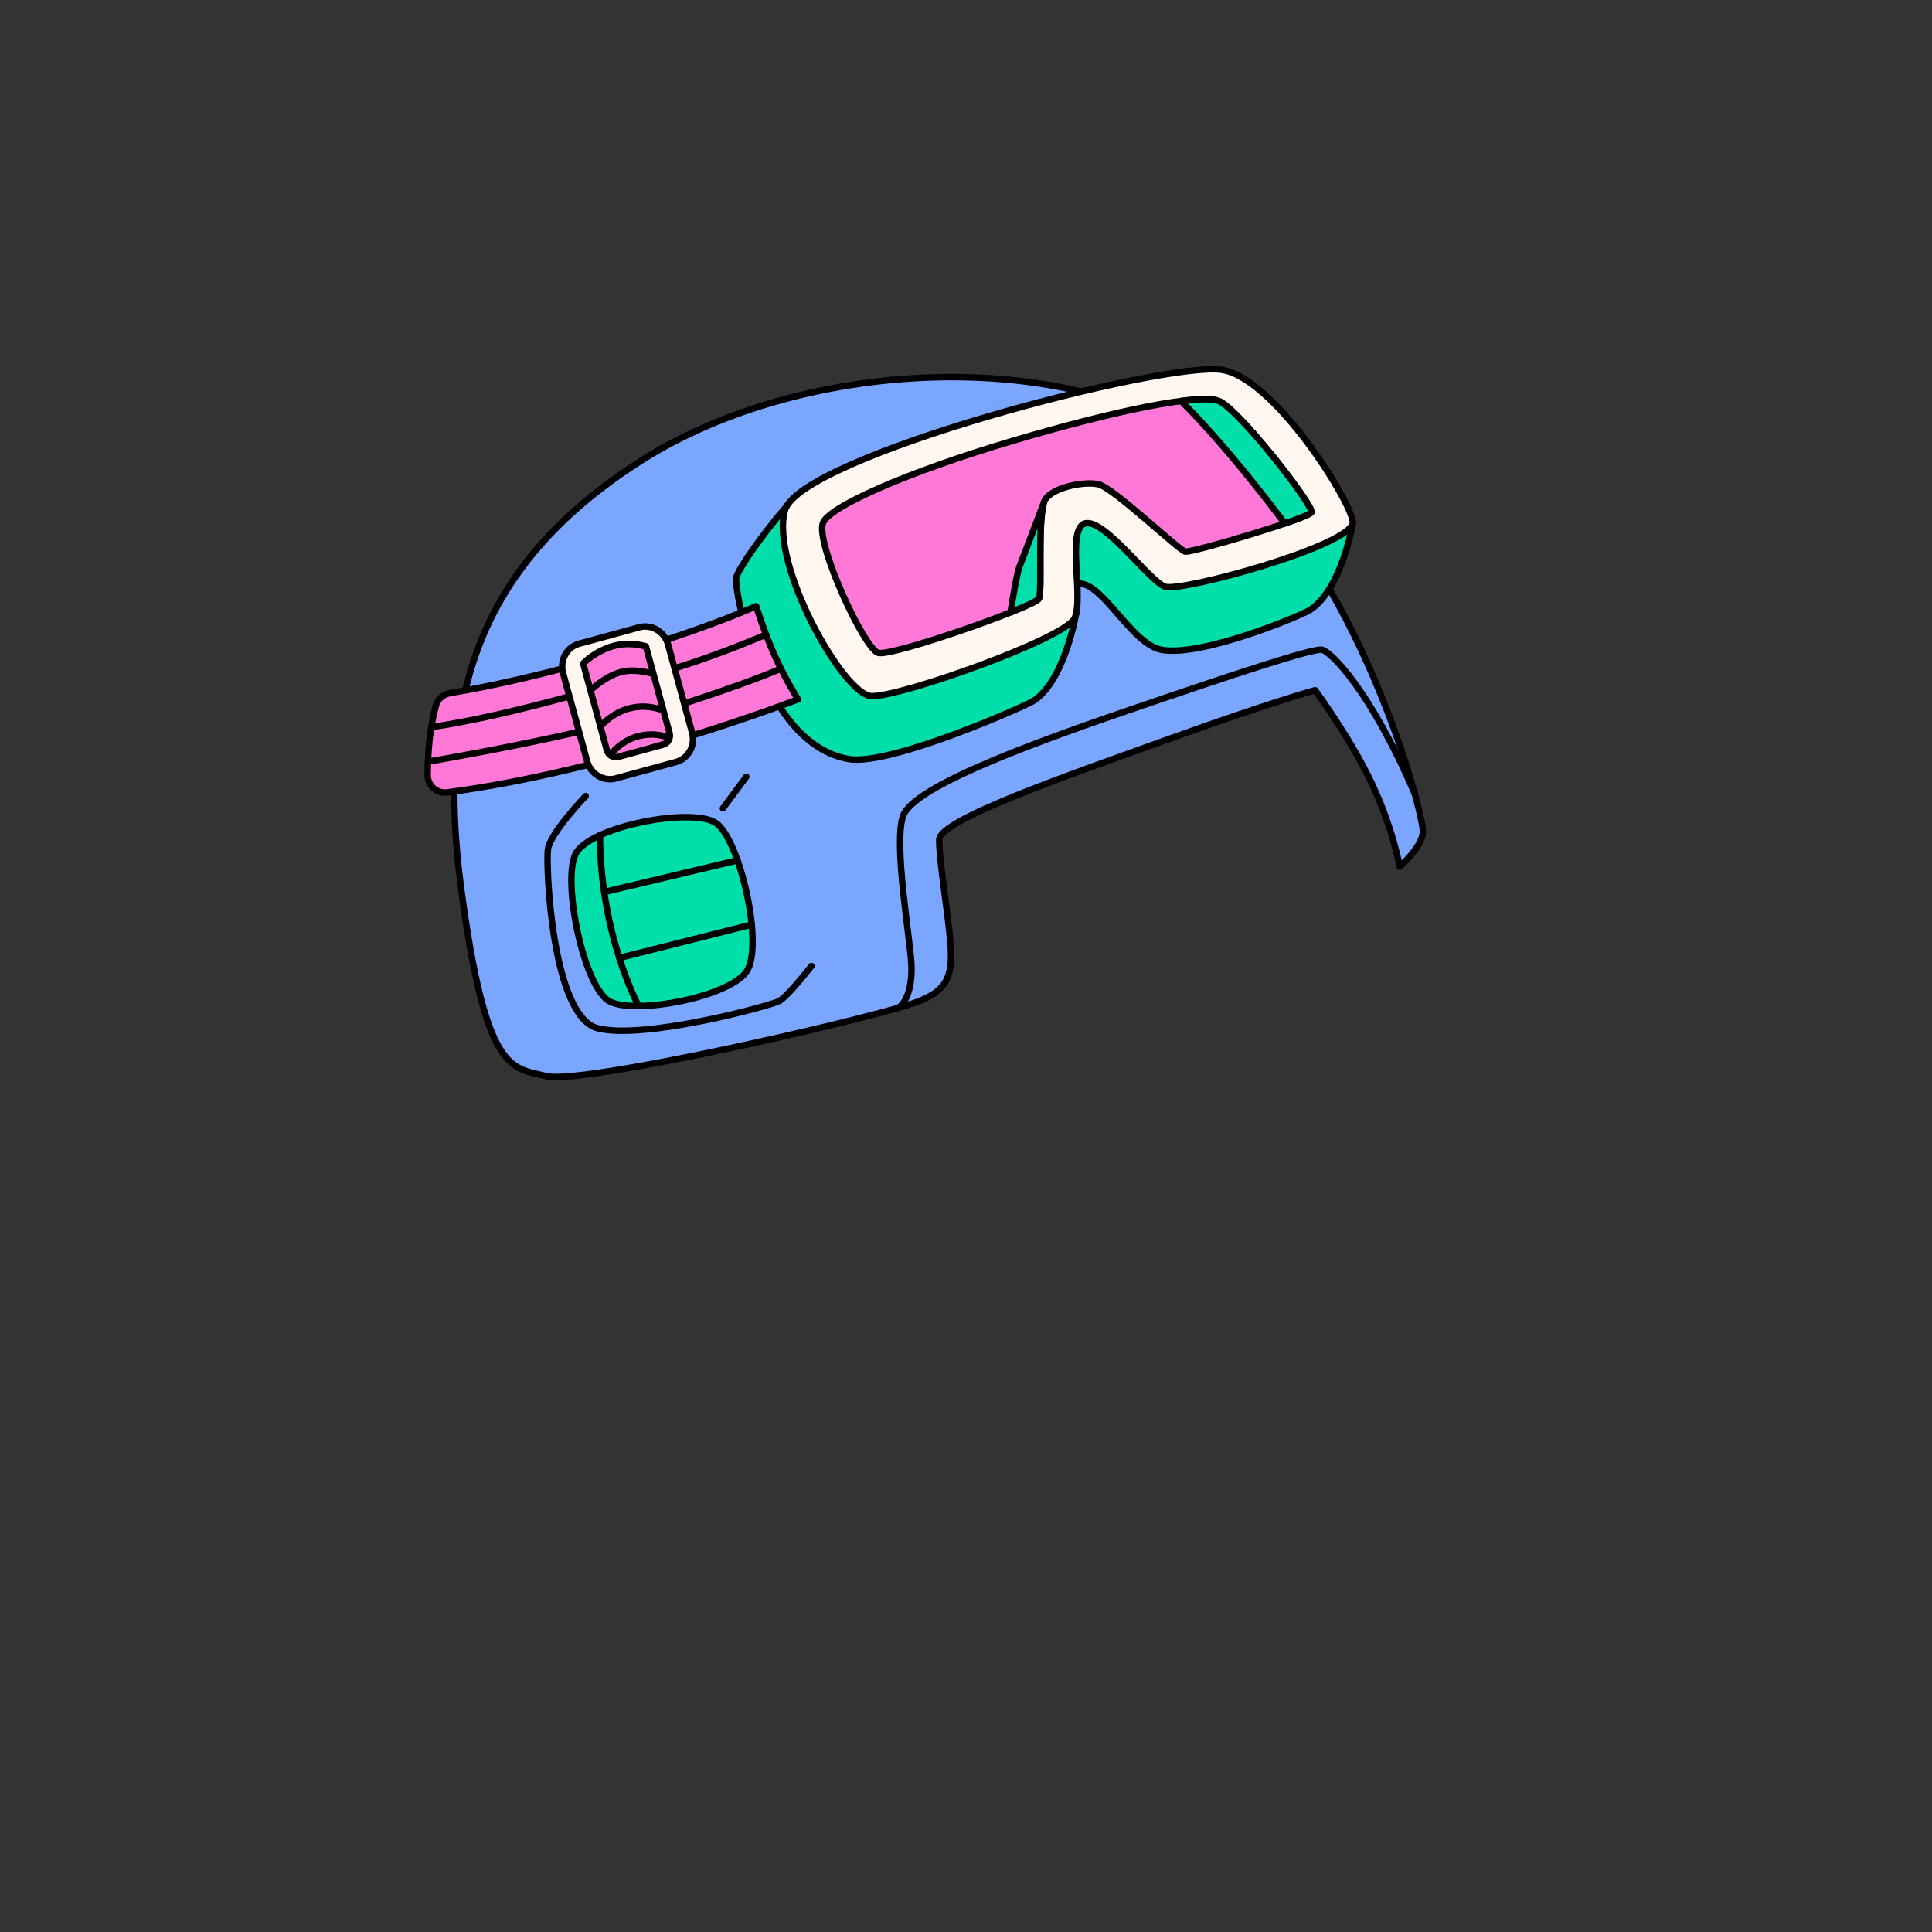<?xml version="1.0" encoding="UTF-8"?>
<svg id="uuid-9538d507-874e-4407-a1a0-163a59619a55" data-name="COCOBAY" xmlns="http://www.w3.org/2000/svg" viewBox="0 0 600 600">
  <rect x="0" y="0" width="600" height="600" fill="#333333" stroke="none"/>
  <defs>
    <style>
      .uuid-6760a101-038f-4caf-9ebe-f7ea8f6c51ba {
        fill: #fff7f0;
      }

      .uuid-6760a101-038f-4caf-9ebe-f7ea8f6c51ba, .uuid-a1873e0b-6147-4fbc-aa75-8b2423c2ee7a, .uuid-8ae4b6a1-2162-4f1b-aa33-f9d51e824cc8, .uuid-99d89b5d-7eaa-44c7-9062-9bfe3166924e, .uuid-410d7e51-df0a-45af-9436-885a7ba8abfb {
        stroke: #000;
        stroke-linecap: round;
        stroke-linejoin: round;
        stroke-width: 2px;
      }

      .uuid-a1873e0b-6147-4fbc-aa75-8b2423c2ee7a {
        fill: #ff78d8;
      }

      .uuid-8ae4b6a1-2162-4f1b-aa33-f9d51e824cc8 {
        fill: #00dfa9;
      }

      .uuid-99d89b5d-7eaa-44c7-9062-9bfe3166924e {
        fill: #7aa6ff;
      }

      .uuid-410d7e51-df0a-45af-9436-885a7ba8abfb {
        fill: none;
      }
    </style>
  </defs>
  <g id="uuid-b8bfb0a7-7d14-4e74-a715-74fd73e46636" data-name="HATS A">
    <g id="uuid-1a4caf1f-69b2-4696-bdc7-92aadbd40835" data-name="Capa 24">
      <g id="uuid-2bda3076-4dd4-4bb9-a82e-29d518d69d14" data-name="Capa 23">
        <g>
          <path class="uuid-99d89b5d-7eaa-44c7-9062-9bfe3166924e" d="M434.7,269.14s6.7-5.77,7.21-10.62-19.62-82.62-62.9-117-128.63-31.15-180,1.62-63.51,74.83-55.82,132.67,15.64,55.69,26.43,58.38,94.74-16.44,113.26-22.38c11.33-3.63,13.11-8.49,12.3-18.71s-3.62-26.19-3.48-32.36,39.31-19.72,71.13-31.18,45.58-15.21,45.58-15.21c0,0,10.89,14.72,17.54,28.79s8.75,26,8.75,26Z"/>
          <g>
            <path class="uuid-410d7e51-df0a-45af-9436-885a7ba8abfb" d="M439.4,246.59c-13.73-32.13-26.14-44.27-28.83-44.81s-27.1,7.48-61.28,19.21-65.87,23.93-68.83,32.43,2.02,36.94,2.56,45.71-2.5,13.42-4.4,13.95"/>
            <path class="uuid-410d7e51-df0a-45af-9436-885a7ba8abfb" d="M252,300s-7.29,9.38-9.98,10.86-42.06,12.13-56.35,8.49-16.18-50.43-15.51-55.55,11.73-16.58,11.73-16.58"/>
            <line class="uuid-410d7e51-df0a-45af-9436-885a7ba8abfb" x1="224.5" y1="251.03" x2="231.78" y2="241.22"/>
          </g>
          <g>
            <path class="uuid-8ae4b6a1-2162-4f1b-aa33-f9d51e824cc8" d="M178.65,265.42c-4.02,8.72,2.7,41.8,10.92,45.71s36.54-1.48,42.2-9.3-2.02-41.26-9.44-46.25-39.64,1.08-43.69,9.84Z"/>
            <g>
              <path class="uuid-410d7e51-df0a-45af-9436-885a7ba8abfb" d="M186.31,259.41c.16,31.36,12.03,53.02,12.03,53.02"/>
              <line class="uuid-410d7e51-df0a-45af-9436-885a7ba8abfb" x1="192.33" y1="297.49" x2="233.46" y2="287.14"/>
              <line class="uuid-410d7e51-df0a-45af-9436-885a7ba8abfb" x1="187.64" y1="277.03" x2="229.04" y2="267.19"/>
            </g>
          </g>
        </g>
      </g>
      <g>
        <g>
          <path class="uuid-8ae4b6a1-2162-4f1b-aa33-f9d51e824cc8" d="M228.64,179.44c-.76,3.48,8.03,51.89,35.09,56.31,12.81,2.09,54.53-16.39,57.13-18.03,9.91-6.27,13.44-27.69,13.44-27.69l-90.02-32.77c-7.18,8.24-15.02,19.33-15.64,22.18Z"/>
          <path class="uuid-8ae4b6a1-2162-4f1b-aa33-f9d51e824cc8" d="M330.13,129.03c-7.18,8.24-16.68,20.95-16.82,21.75-.08,.48,6.45,17.4,18.33,31.95,8.39-7.89,18.49,17.35,29.27,19.11,12.81,2.09,43.2-10.7,45.8-12.35,9.91-6.27,13.39-26.85,13.39-26.85l-89.97-33.61Z"/>
        </g>
        <path class="uuid-6760a101-038f-4caf-9ebe-f7ea8f6c51ba" d="M379.48,114.87c15.95,2.4,39.71,39.98,40.65,47.12s-53.44,21.99-58.31,20.22-18.67-21.03-24.74-19.69-.4,23.16-3.37,29.49-54.34,24.57-63.1,24.17-31.55-41.06-26.83-57.74,117.78-46.28,135.71-43.58Z"/>
        <path class="uuid-a1873e0b-6147-4fbc-aa75-8b2423c2ee7a" d="M255.54,162.5c-2.18,6.56,12.88,39.03,17.19,40.25s48.84-14.46,49.92-16.89-.43-22.45,1.48-29.66c1.21-4.58,12.27-6.88,16.99-5.8s24.94,20.49,26.97,20.9,38.22-10.31,39.17-12.2-22.82-32.46-28.89-34.62-31.11,2.73-63.88,12.44-57.27,20.53-58.96,25.58Z"/>
        <path class="uuid-8ae4b6a1-2162-4f1b-aa33-f9d51e824cc8" d="M366.82,124.54c13.67,13.71,27.1,31.22,32.17,38.03,4.63-1.58,7.99-2.91,8.26-3.46,.94-1.89-22.82-32.46-28.89-34.62-1.97-.7-5.96-.65-11.55,.06Z"/>
        <path class="uuid-8ae4b6a1-2162-4f1b-aa33-f9d51e824cc8" d="M324.14,156.2h0s-6.4,16.92-7.52,19.75c-.78,1.98-2.08,9.73-2.8,14.22,5.03-2.01,8.54-3.65,8.83-4.31,1.08-2.43-.43-22.45,1.48-29.66h0Z"/>
      </g>
      <g>
        <path class="uuid-a1873e0b-6147-4fbc-aa75-8b2423c2ee7a" d="M138.93,246.08c51.8-6.75,108.9-28.89,108.9-28.89,0,0-3.86-6.08-7.15-13.38s-5.85-15.55-5.85-15.55c0,0-12.3,5.58-34.23,12.48-6.82-1.86-12.69-.55-19.53,5.17-12.9,3.55-27.05,6.91-41.38,9.37-2.1,.36-3.79,1.89-4.34,3.94-.68,2.51-1.52,6.32-2.01,11.12-.4,3.9-.52,7.51-.53,10.35-.01,3.28,2.87,5.83,6.12,5.41Z"/>
        <g>
          <path class="uuid-410d7e51-df0a-45af-9436-885a7ba8abfb" d="M133.92,225.82c21.91-3.2,49.46-11.43,49.46-11.43,0,0,4.36-4.24,9.23-5.62s10.33,.57,10.33,.57c0,0,11.86-2.55,34.97-12.27"/>
          <path class="uuid-410d7e51-df0a-45af-9436-885a7ba8abfb" d="M132.89,236.55s23.95-4.05,46.69-9.24l6.87-1.66s7.41-9.37,19.46-5.07c0,0,23.47-7.3,36.32-12.8"/>
          <path class="uuid-410d7e51-df0a-45af-9436-885a7ba8abfb" d="M188.45,236.11c5-8.25,14.74-9.9,21.38-6.02"/>
        </g>
        <path class="uuid-6760a101-038f-4caf-9ebe-f7ea8f6c51ba" d="M198.54,194.81l-18.69,5.1c-3.82,1.04-6.07,5.12-5,9.07l7.5,27.49c1.08,3.94,5.09,6.32,8.91,5.27l18.69-5.1c3.82-1.04,6.07-5.12,5-9.07l-7.5-27.49c-1.08-3.94-5.09-6.32-8.91-5.27Zm9.39,32.83c.43,1.58-.46,3.2-1.99,3.62l-13.94,3.8c-1.53,.42-3.12-.52-3.55-2.1l-7.34-26.91s8.1-8.69,19.48-5.32l7.34,26.91Z"/>
      </g>
    </g>
  </g>
</svg>